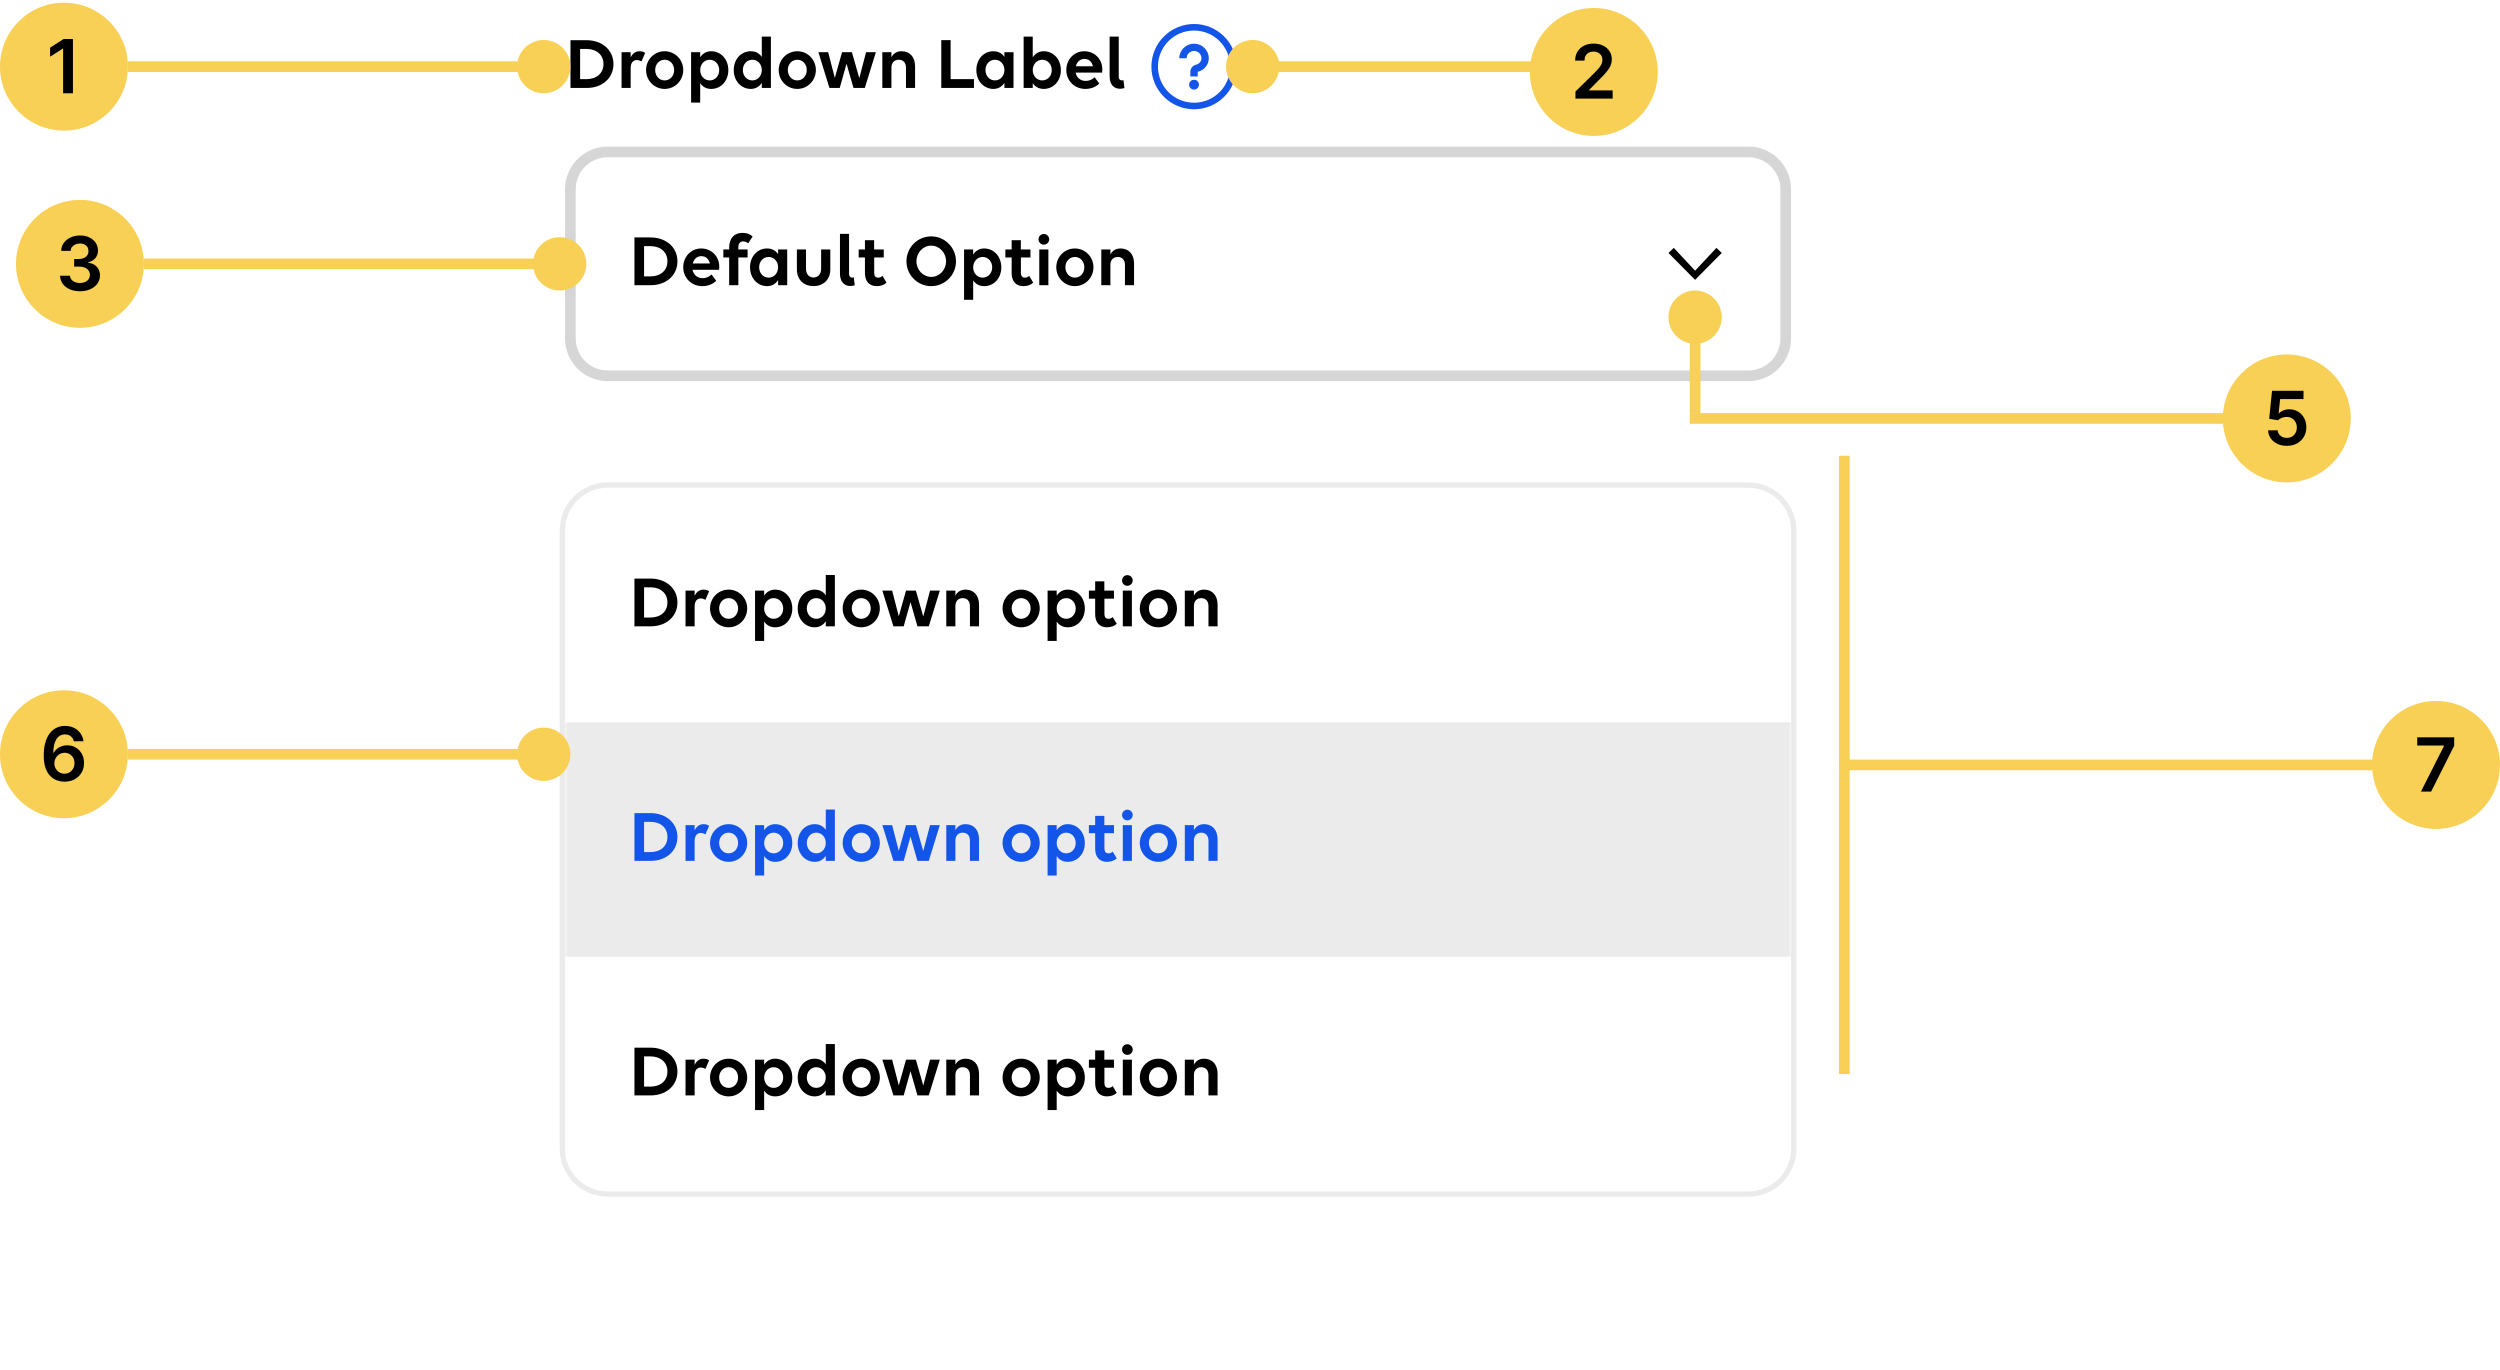 <svg width="469" height="257" viewBox="0 0 469 257" fill="none" xmlns="http://www.w3.org/2000/svg">
<g clip-path="url(#clip0_6343_39261)">
<path d="M107.023 16.5V7.54H110.019C112.973 7.54 115.087 9.402 115.087 12.02C115.087 14.638 113.001 16.5 110.075 16.5H107.023ZM110.005 9.178H108.829V14.848H110.019C111.937 14.848 113.211 13.728 113.211 12.02C113.211 10.298 111.937 9.178 110.005 9.178ZM116.605 16.5V9.794H118.313V10.788C118.635 10.074 119.209 9.612 119.965 9.612C120.413 9.612 120.777 9.724 121.029 9.934L120.329 11.544C120.105 11.376 119.769 11.264 119.433 11.264C118.761 11.264 118.313 11.838 118.313 12.748V16.5H116.605ZM124.689 16.682C122.743 16.682 121.203 15.1 121.203 13.14C121.203 11.194 122.743 9.612 124.689 9.612C126.635 9.612 128.175 11.194 128.175 13.14C128.175 15.1 126.635 16.682 124.689 16.682ZM124.689 15.086C125.725 15.086 126.467 14.218 126.467 13.14C126.467 12.062 125.725 11.208 124.689 11.208C123.653 11.208 122.911 12.062 122.911 13.14C122.911 14.218 123.653 15.086 124.689 15.086ZM131.356 19.244H129.648V9.794H131.356V10.746C131.804 10.06 132.504 9.612 133.414 9.612C135.178 9.612 136.634 11.054 136.634 13.154C136.634 15.17 135.276 16.682 133.414 16.682C132.504 16.682 131.804 16.276 131.356 15.604V19.244ZM133.148 15.086C134.17 15.086 134.926 14.232 134.926 13.154C134.926 12.076 134.17 11.208 133.148 11.208C132.112 11.208 131.356 12.076 131.356 13.154C131.356 14.232 132.112 15.086 133.148 15.086ZM140.856 16.682C139.092 16.682 137.65 15.24 137.65 13.14C137.65 11.124 139.008 9.612 140.856 9.612C141.766 9.612 142.466 10.018 142.914 10.676V6.868H144.622V16.5H142.914V15.548C142.466 16.234 141.766 16.682 140.856 16.682ZM141.136 15.086C142.172 15.086 142.914 14.218 142.914 13.14C142.914 12.062 142.172 11.208 141.136 11.208C140.1 11.208 139.358 12.062 139.358 13.14C139.358 14.218 140.1 15.086 141.136 15.086ZM149.571 16.682C147.625 16.682 146.085 15.1 146.085 13.14C146.085 11.194 147.625 9.612 149.571 9.612C151.517 9.612 153.057 11.194 153.057 13.14C153.057 15.1 151.517 16.682 149.571 16.682ZM149.571 15.086C150.607 15.086 151.349 14.218 151.349 13.14C151.349 12.062 150.607 11.208 149.571 11.208C148.535 11.208 147.793 12.062 147.793 13.14C147.793 14.218 148.535 15.086 149.571 15.086ZM157.535 16.5H155.603L153.531 9.794H155.365L156.611 14.624L157.969 9.794H159.817L161.203 14.652L162.477 9.794H164.311L162.239 16.5H160.111L158.809 11.95L157.535 16.5ZM165.523 16.5V9.794H167.231V10.746C167.581 10.032 168.253 9.612 169.135 9.612C170.675 9.612 171.669 10.69 171.669 12.44V16.5H169.961V12.692C169.961 11.782 169.443 11.208 168.603 11.208C167.763 11.208 167.231 11.782 167.231 12.692V16.5H165.523ZM176.586 16.5V7.526H178.336V14.848H182.718V16.5H176.586ZM186.37 16.682C184.606 16.682 183.164 15.24 183.164 13.14C183.164 11.124 184.522 9.612 186.37 9.612C187.28 9.612 187.98 10.018 188.428 10.676V9.794H190.136V16.5H188.428V15.548C187.98 16.234 187.28 16.682 186.37 16.682ZM186.65 15.086C187.686 15.086 188.428 14.218 188.428 13.14C188.428 12.062 187.686 11.208 186.65 11.208C185.614 11.208 184.872 12.062 184.872 13.14C184.872 14.218 185.614 15.086 186.65 15.086ZM195.799 9.612C197.563 9.612 199.019 11.054 199.019 13.154C199.019 15.17 197.661 16.682 195.799 16.682C194.889 16.682 194.189 16.276 193.741 15.604V16.5H192.033V6.868H193.741V10.746C194.189 10.06 194.889 9.612 195.799 9.612ZM195.533 11.208C194.497 11.208 193.741 12.076 193.741 13.154C193.741 14.232 194.497 15.086 195.533 15.086C196.555 15.086 197.311 14.232 197.311 13.154C197.311 12.076 196.555 11.208 195.533 11.208ZM203.633 16.682C201.547 16.682 200.035 15.1 200.035 13.14C200.035 11.194 201.477 9.612 203.409 9.612C205.327 9.612 206.797 11.082 206.797 13.014C206.797 13.238 206.783 13.504 206.755 13.616H201.785C201.967 14.54 202.667 15.184 203.689 15.184C204.375 15.184 204.949 14.89 205.341 14.484L206.223 15.66C205.705 16.234 204.753 16.682 203.633 16.682ZM203.437 11.054C202.625 11.054 202.037 11.614 201.827 12.426H205.033C204.823 11.53 204.221 11.054 203.437 11.054ZM210.756 15.016L210.938 16.514C210.686 16.598 210.364 16.654 210.112 16.654C209.146 16.654 208.166 16.038 208.166 14.33V6.868H209.874V14.372C209.874 14.89 210.168 15.086 210.476 15.086C210.56 15.086 210.672 15.058 210.756 15.016Z" fill="black"/>
<path fill-rule="evenodd" clip-rule="evenodd" d="M216 12.5C216 8.089 219.589 4.5 224 4.5C228.411 4.5 232 8.089 232 12.5C232 16.912 228.411 20.5 224 20.5C219.589 20.5 216 16.912 216 12.5ZM230.769 12.5C230.769 8.753 227.747 5.731 224 5.731C220.253 5.731 217.231 8.753 217.231 12.5C217.231 16.247 220.253 19.269 224 19.269C227.747 19.269 230.769 16.247 230.769 12.5ZM224.923 15.885C224.923 16.394 224.51 16.808 224 16.808C223.49 16.808 223.077 16.394 223.077 15.885C223.077 15.375 223.49 14.961 224 14.961C224.51 14.961 224.923 15.375 224.923 15.885ZM221.231 10.927C221.231 9.424 222.477 8.192 224 8.192C225.523 8.192 226.769 9.424 226.769 10.927C226.769 12.036 226.039 13.035 224.974 13.385L224.692 13.47V14.346H223.308V13.47C223.308 12.885 223.694 12.351 224.26 12.167L224.541 12.081C225.044 11.916 225.385 11.451 225.385 10.927C225.385 10.164 224.773 9.56 224 9.56C223.227 9.56 222.615 10.164 222.615 10.927H221.231Z" fill="#1355E9"/>
<path d="M328 28.5H114C110.134 28.5 107 31.634 107 35.5V63.5C107 67.366 110.134 70.5 114 70.5H328C331.866 70.5 335 67.366 335 63.5V35.5C335 31.634 331.866 28.5 328 28.5Z" fill="white"/>
<path d="M328 28.5H114C110.134 28.5 107 31.634 107 35.5V63.5C107 67.366 110.134 70.5 114 70.5H328C331.866 70.5 335 67.366 335 63.5V35.5C335 31.634 331.866 28.5 328 28.5Z" stroke="#D6D6D6" stroke-width="2"/>
<path d="M119.023 53.5V44.54H122.019C124.973 44.54 127.087 46.402 127.087 49.02C127.087 51.638 125.001 53.5 122.075 53.5H119.023ZM122.005 46.178H120.829V51.848H122.019C123.937 51.848 125.211 50.728 125.211 49.02C125.211 47.298 123.937 46.178 122.005 46.178ZM131.769 53.682C129.683 53.682 128.171 52.1 128.171 50.14C128.171 48.194 129.613 46.612 131.545 46.612C133.463 46.612 134.933 48.082 134.933 50.014C134.933 50.238 134.919 50.504 134.891 50.616H129.921C130.103 51.54 130.803 52.184 131.825 52.184C132.511 52.184 133.085 51.89 133.477 51.484L134.359 52.66C133.841 53.234 132.889 53.682 131.769 53.682ZM131.573 48.054C130.761 48.054 130.173 48.614 129.963 49.426H133.169C132.959 48.53 132.357 48.054 131.573 48.054ZM135.701 48.306V46.794H136.793V46.402C136.793 44.708 137.759 43.686 139.257 43.686C140.167 43.686 140.755 43.938 141.189 44.372L140.349 45.66C140.153 45.45 139.789 45.282 139.425 45.282C138.865 45.282 138.515 45.66 138.515 46.388V46.794H140.251V48.306H138.515V53.5H136.793V48.306H135.701ZM143.914 53.682C142.15 53.682 140.708 52.24 140.708 50.14C140.708 48.124 142.066 46.612 143.914 46.612C144.824 46.612 145.524 47.018 145.972 47.676V46.794H147.68V53.5H145.972V52.548C145.524 53.234 144.824 53.682 143.914 53.682ZM144.194 52.086C145.23 52.086 145.972 51.218 145.972 50.14C145.972 49.062 145.23 48.208 144.194 48.208C143.158 48.208 142.416 49.062 142.416 50.14C142.416 51.218 143.158 52.086 144.194 52.086ZM151.202 46.794V50.42C151.202 51.4 151.762 52.058 152.616 52.058C153.47 52.058 154.044 51.4 154.044 50.42V46.794H155.766V50.546C155.766 52.422 154.506 53.668 152.616 53.668C150.726 53.668 149.494 52.422 149.494 50.546V46.794H151.202ZM160.166 52.016L160.348 53.514C160.096 53.598 159.774 53.654 159.522 53.654C158.556 53.654 157.576 53.038 157.576 51.33V43.868H159.284V51.372C159.284 51.89 159.578 52.086 159.886 52.086C159.97 52.086 160.082 52.058 160.166 52.016ZM161.087 48.306V46.794H162.263V45.058H163.985V46.794H165.791V48.306H163.999V51.162C163.999 51.792 164.251 52.086 164.755 52.086C165.077 52.086 165.385 51.946 165.553 51.75L166.309 53.024C165.945 53.388 165.315 53.682 164.489 53.682C163.131 53.682 162.263 52.842 162.263 51.204V48.306H161.087ZM174.697 44.344C177.259 44.344 179.345 46.444 179.345 49.034C179.345 51.596 177.259 53.682 174.697 53.682C172.135 53.682 170.049 51.582 170.049 49.02C170.049 46.43 172.135 44.344 174.697 44.344ZM174.697 51.946C176.237 51.946 177.483 50.63 177.483 49.034C177.483 47.41 176.237 46.08 174.697 46.08C173.157 46.08 171.925 47.396 171.925 49.02C171.925 50.63 173.157 51.946 174.697 51.946ZM182.567 56.244H180.859V46.794H182.567V47.746C183.015 47.06 183.715 46.612 184.625 46.612C186.389 46.612 187.845 48.054 187.845 50.154C187.845 52.17 186.487 53.682 184.625 53.682C183.715 53.682 183.015 53.276 182.567 52.604V56.244ZM184.359 52.086C185.381 52.086 186.137 51.232 186.137 50.154C186.137 49.076 185.381 48.208 184.359 48.208C183.323 48.208 182.567 49.076 182.567 50.154C182.567 51.232 183.323 52.086 184.359 52.086ZM188.609 48.306V46.794H189.785V45.058H191.507V46.794H193.313V48.306H191.521V51.162C191.521 51.792 191.773 52.086 192.277 52.086C192.599 52.086 192.907 51.946 193.075 51.75L193.831 53.024C193.467 53.388 192.837 53.682 192.011 53.682C190.653 53.682 189.785 52.842 189.785 51.204V48.306H188.609ZM195.823 45.898C195.263 45.898 194.829 45.45 194.829 44.89C194.829 44.344 195.263 43.896 195.823 43.896C196.369 43.896 196.831 44.344 196.831 44.89C196.831 45.45 196.369 45.898 195.823 45.898ZM196.677 53.5H194.969V46.794H196.677V53.5ZM201.644 53.682C199.698 53.682 198.158 52.1 198.158 50.14C198.158 48.194 199.698 46.612 201.644 46.612C203.59 46.612 205.13 48.194 205.13 50.14C205.13 52.1 203.59 53.682 201.644 53.682ZM201.644 52.086C202.68 52.086 203.422 51.218 203.422 50.14C203.422 49.062 202.68 48.208 201.644 48.208C200.608 48.208 199.866 49.062 199.866 50.14C199.866 51.218 200.608 52.086 201.644 52.086ZM206.603 53.5V46.794H208.311V47.746C208.661 47.032 209.333 46.612 210.215 46.612C211.755 46.612 212.749 47.69 212.749 49.44V53.5H211.041V49.692C211.041 48.782 210.523 48.208 209.683 48.208C208.843 48.208 208.311 48.782 208.311 49.692V53.5H206.603Z" fill="black"/>
<path d="M318 52.5L313 47.452L314 46.5L318 50.786L322 46.5L323 47.452L318 52.5Z" fill="black"/>
<g filter="url(#filter0_d_6343_39261)">
<mask id="mask0_6343_39261" style="mask-type:luminance" maskUnits="userSpaceOnUse" x="106" y="75" width="230" height="133">
<path d="M328 75.5H114C109.582 75.5 106 79.082 106 83.5V199.5C106 203.918 109.582 207.5 114 207.5H328C332.418 207.5 336 203.918 336 199.5V83.5C336 79.082 332.418 75.5 328 75.5Z" fill="white"/>
</mask>
<g mask="url(#mask0_6343_39261)">
<path d="M328 75.5H114C109.582 75.5 106 79.082 106 83.5V199.5C106 203.918 109.582 207.5 114 207.5H328C332.418 207.5 336 203.918 336 199.5V83.5C336 79.082 332.418 75.5 328 75.5Z" fill="white"/>
<path d="M336 75.5H106V119.5H336V75.5Z" fill="white"/>
<path d="M119.023 101.5V92.54H122.019C124.973 92.54 127.087 94.402 127.087 97.02C127.087 99.638 125.001 101.5 122.075 101.5H119.023ZM122.005 94.178H120.829V99.848H122.019C123.937 99.848 125.211 98.728 125.211 97.02C125.211 95.298 123.937 94.178 122.005 94.178ZM128.605 101.5V94.794H130.313V95.788C130.635 95.074 131.209 94.612 131.965 94.612C132.413 94.612 132.777 94.724 133.029 94.934L132.329 96.544C132.105 96.376 131.769 96.264 131.433 96.264C130.761 96.264 130.313 96.838 130.313 97.748V101.5H128.605ZM136.689 101.682C134.743 101.682 133.203 100.1 133.203 98.14C133.203 96.194 134.743 94.612 136.689 94.612C138.635 94.612 140.175 96.194 140.175 98.14C140.175 100.1 138.635 101.682 136.689 101.682ZM136.689 100.086C137.725 100.086 138.467 99.218 138.467 98.14C138.467 97.062 137.725 96.208 136.689 96.208C135.653 96.208 134.911 97.062 134.911 98.14C134.911 99.218 135.653 100.086 136.689 100.086ZM143.356 104.244H141.648V94.794H143.356V95.746C143.804 95.06 144.504 94.612 145.414 94.612C147.178 94.612 148.634 96.054 148.634 98.154C148.634 100.17 147.276 101.682 145.414 101.682C144.504 101.682 143.804 101.276 143.356 100.604V104.244ZM145.148 100.086C146.17 100.086 146.926 99.232 146.926 98.154C146.926 97.076 146.17 96.208 145.148 96.208C144.112 96.208 143.356 97.076 143.356 98.154C143.356 99.232 144.112 100.086 145.148 100.086ZM152.856 101.682C151.092 101.682 149.65 100.24 149.65 98.14C149.65 96.124 151.008 94.612 152.856 94.612C153.766 94.612 154.466 95.018 154.914 95.676V91.868H156.622V101.5H154.914V100.548C154.466 101.234 153.766 101.682 152.856 101.682ZM153.136 100.086C154.172 100.086 154.914 99.218 154.914 98.14C154.914 97.062 154.172 96.208 153.136 96.208C152.1 96.208 151.358 97.062 151.358 98.14C151.358 99.218 152.1 100.086 153.136 100.086ZM161.571 101.682C159.625 101.682 158.085 100.1 158.085 98.14C158.085 96.194 159.625 94.612 161.571 94.612C163.517 94.612 165.057 96.194 165.057 98.14C165.057 100.1 163.517 101.682 161.571 101.682ZM161.571 100.086C162.607 100.086 163.349 99.218 163.349 98.14C163.349 97.062 162.607 96.208 161.571 96.208C160.535 96.208 159.793 97.062 159.793 98.14C159.793 99.218 160.535 100.086 161.571 100.086ZM169.535 101.5H167.603L165.531 94.794H167.365L168.611 99.624L169.969 94.794H171.817L173.203 99.652L174.477 94.794H176.311L174.239 101.5H172.111L170.809 96.95L169.535 101.5ZM177.523 101.5V94.794H179.231V95.746C179.581 95.032 180.253 94.612 181.135 94.612C182.675 94.612 183.669 95.69 183.669 97.44V101.5H181.961V97.692C181.961 96.782 181.443 96.208 180.603 96.208C179.763 96.208 179.231 96.782 179.231 97.692V101.5H177.523ZM191.568 101.682C189.621 101.682 188.082 100.1 188.082 98.14C188.082 96.194 189.621 94.612 191.568 94.612C193.514 94.612 195.054 96.194 195.054 98.14C195.054 100.1 193.514 101.682 191.568 101.682ZM191.568 100.086C192.604 100.086 193.346 99.218 193.346 98.14C193.346 97.062 192.604 96.208 191.568 96.208C190.532 96.208 189.79 97.062 189.79 98.14C189.79 99.218 190.532 100.086 191.568 100.086ZM198.235 104.244H196.527V94.794H198.235V95.746C198.683 95.06 199.383 94.612 200.293 94.612C202.057 94.612 203.513 96.054 203.513 98.154C203.513 100.17 202.155 101.682 200.293 101.682C199.383 101.682 198.683 101.276 198.235 100.604V104.244ZM200.027 100.086C201.049 100.086 201.805 99.232 201.805 98.154C201.805 97.076 201.049 96.208 200.027 96.208C198.991 96.208 198.235 97.076 198.235 98.154C198.235 99.232 198.991 100.086 200.027 100.086ZM204.277 96.306V94.794H205.453V93.058H207.175V94.794H208.981V96.306H207.189V99.162C207.189 99.792 207.441 100.086 207.945 100.086C208.267 100.086 208.575 99.946 208.743 99.75L209.499 101.024C209.135 101.388 208.505 101.682 207.679 101.682C206.321 101.682 205.453 100.842 205.453 99.204V96.306H204.277ZM211.491 93.898C210.931 93.898 210.497 93.45 210.497 92.89C210.497 92.344 210.931 91.896 211.491 91.896C212.037 91.896 212.499 92.344 212.499 92.89C212.499 93.45 212.037 93.898 211.491 93.898ZM212.345 101.5H210.637V94.794H212.345V101.5ZM217.312 101.682C215.366 101.682 213.826 100.1 213.826 98.14C213.826 96.194 215.366 94.612 217.312 94.612C219.258 94.612 220.798 96.194 220.798 98.14C220.798 100.1 219.258 101.682 217.312 101.682ZM217.312 100.086C218.348 100.086 219.09 99.218 219.09 98.14C219.09 97.062 218.348 96.208 217.312 96.208C216.276 96.208 215.534 97.062 215.534 98.14C215.534 99.218 216.276 100.086 217.312 100.086ZM222.271 101.5V94.794H223.979V95.746C224.329 95.032 225.001 94.612 225.883 94.612C227.423 94.612 228.417 95.69 228.417 97.44V101.5H226.709V97.692C226.709 96.782 226.191 96.208 225.351 96.208C224.511 96.208 223.979 96.782 223.979 97.692V101.5H222.271Z" fill="black"/>
<path d="M336 119.5H106V163.5H336V119.5Z" fill="#EBEBEB"/>
<path d="M119.023 145.5V136.54H122.019C124.973 136.54 127.087 138.402 127.087 141.02C127.087 143.638 125.001 145.5 122.075 145.5H119.023ZM122.005 138.178H120.829V143.848H122.019C123.937 143.848 125.211 142.728 125.211 141.02C125.211 139.298 123.937 138.178 122.005 138.178ZM128.605 145.5V138.794H130.313V139.788C130.635 139.074 131.209 138.612 131.965 138.612C132.413 138.612 132.777 138.724 133.029 138.934L132.329 140.544C132.105 140.376 131.769 140.264 131.433 140.264C130.761 140.264 130.313 140.838 130.313 141.748V145.5H128.605ZM136.689 145.682C134.743 145.682 133.203 144.1 133.203 142.14C133.203 140.194 134.743 138.612 136.689 138.612C138.635 138.612 140.175 140.194 140.175 142.14C140.175 144.1 138.635 145.682 136.689 145.682ZM136.689 144.086C137.725 144.086 138.467 143.218 138.467 142.14C138.467 141.062 137.725 140.208 136.689 140.208C135.653 140.208 134.911 141.062 134.911 142.14C134.911 143.218 135.653 144.086 136.689 144.086ZM143.356 148.244H141.648V138.794H143.356V139.746C143.804 139.06 144.504 138.612 145.414 138.612C147.178 138.612 148.634 140.054 148.634 142.154C148.634 144.17 147.276 145.682 145.414 145.682C144.504 145.682 143.804 145.276 143.356 144.604V148.244ZM145.148 144.086C146.17 144.086 146.926 143.232 146.926 142.154C146.926 141.076 146.17 140.208 145.148 140.208C144.112 140.208 143.356 141.076 143.356 142.154C143.356 143.232 144.112 144.086 145.148 144.086ZM152.856 145.682C151.092 145.682 149.65 144.24 149.65 142.14C149.65 140.124 151.008 138.612 152.856 138.612C153.766 138.612 154.466 139.018 154.914 139.676V135.868H156.622V145.5H154.914V144.548C154.466 145.234 153.766 145.682 152.856 145.682ZM153.136 144.086C154.172 144.086 154.914 143.218 154.914 142.14C154.914 141.062 154.172 140.208 153.136 140.208C152.1 140.208 151.358 141.062 151.358 142.14C151.358 143.218 152.1 144.086 153.136 144.086ZM161.571 145.682C159.625 145.682 158.085 144.1 158.085 142.14C158.085 140.194 159.625 138.612 161.571 138.612C163.517 138.612 165.057 140.194 165.057 142.14C165.057 144.1 163.517 145.682 161.571 145.682ZM161.571 144.086C162.607 144.086 163.349 143.218 163.349 142.14C163.349 141.062 162.607 140.208 161.571 140.208C160.535 140.208 159.793 141.062 159.793 142.14C159.793 143.218 160.535 144.086 161.571 144.086ZM169.535 145.5H167.603L165.531 138.794H167.365L168.611 143.624L169.969 138.794H171.817L173.203 143.652L174.477 138.794H176.311L174.239 145.5H172.111L170.809 140.95L169.535 145.5ZM177.523 145.5V138.794H179.231V139.746C179.581 139.032 180.253 138.612 181.135 138.612C182.675 138.612 183.669 139.69 183.669 141.44V145.5H181.961V141.692C181.961 140.782 181.443 140.208 180.603 140.208C179.763 140.208 179.231 140.782 179.231 141.692V145.5H177.523ZM191.568 145.682C189.621 145.682 188.082 144.1 188.082 142.14C188.082 140.194 189.621 138.612 191.568 138.612C193.514 138.612 195.054 140.194 195.054 142.14C195.054 144.1 193.514 145.682 191.568 145.682ZM191.568 144.086C192.604 144.086 193.346 143.218 193.346 142.14C193.346 141.062 192.604 140.208 191.568 140.208C190.532 140.208 189.79 141.062 189.79 142.14C189.79 143.218 190.532 144.086 191.568 144.086ZM198.235 148.244H196.527V138.794H198.235V139.746C198.683 139.06 199.383 138.612 200.293 138.612C202.057 138.612 203.513 140.054 203.513 142.154C203.513 144.17 202.155 145.682 200.293 145.682C199.383 145.682 198.683 145.276 198.235 144.604V148.244ZM200.027 144.086C201.049 144.086 201.805 143.232 201.805 142.154C201.805 141.076 201.049 140.208 200.027 140.208C198.991 140.208 198.235 141.076 198.235 142.154C198.235 143.232 198.991 144.086 200.027 144.086ZM204.277 140.306V138.794H205.453V137.058H207.175V138.794H208.981V140.306H207.189V143.162C207.189 143.792 207.441 144.086 207.945 144.086C208.267 144.086 208.575 143.946 208.743 143.75L209.499 145.024C209.135 145.388 208.505 145.682 207.679 145.682C206.321 145.682 205.453 144.842 205.453 143.204V140.306H204.277ZM211.491 137.898C210.931 137.898 210.497 137.45 210.497 136.89C210.497 136.344 210.931 135.896 211.491 135.896C212.037 135.896 212.499 136.344 212.499 136.89C212.499 137.45 212.037 137.898 211.491 137.898ZM212.345 145.5H210.637V138.794H212.345V145.5ZM217.312 145.682C215.366 145.682 213.826 144.1 213.826 142.14C213.826 140.194 215.366 138.612 217.312 138.612C219.258 138.612 220.798 140.194 220.798 142.14C220.798 144.1 219.258 145.682 217.312 145.682ZM217.312 144.086C218.348 144.086 219.09 143.218 219.09 142.14C219.09 141.062 218.348 140.208 217.312 140.208C216.276 140.208 215.534 141.062 215.534 142.14C215.534 143.218 216.276 144.086 217.312 144.086ZM222.271 145.5V138.794H223.979V139.746C224.329 139.032 225.001 138.612 225.883 138.612C227.423 138.612 228.417 139.69 228.417 141.44V145.5H226.709V141.692C226.709 140.782 226.191 140.208 225.351 140.208C224.511 140.208 223.979 140.782 223.979 141.692V145.5H222.271Z" fill="#1355E9"/>
<path d="M336 163.5H106V207.5H336V163.5Z" fill="white"/>
<path d="M119.023 189.5V180.54H122.019C124.973 180.54 127.087 182.402 127.087 185.02C127.087 187.638 125.001 189.5 122.075 189.5H119.023ZM122.005 182.178H120.829V187.848H122.019C123.937 187.848 125.211 186.728 125.211 185.02C125.211 183.298 123.937 182.178 122.005 182.178ZM128.605 189.5V182.794H130.313V183.788C130.635 183.074 131.209 182.612 131.965 182.612C132.413 182.612 132.777 182.724 133.029 182.934L132.329 184.544C132.105 184.376 131.769 184.264 131.433 184.264C130.761 184.264 130.313 184.838 130.313 185.748V189.5H128.605ZM136.689 189.682C134.743 189.682 133.203 188.1 133.203 186.14C133.203 184.194 134.743 182.612 136.689 182.612C138.635 182.612 140.175 184.194 140.175 186.14C140.175 188.1 138.635 189.682 136.689 189.682ZM136.689 188.086C137.725 188.086 138.467 187.218 138.467 186.14C138.467 185.062 137.725 184.208 136.689 184.208C135.653 184.208 134.911 185.062 134.911 186.14C134.911 187.218 135.653 188.086 136.689 188.086ZM143.356 192.244H141.648V182.794H143.356V183.746C143.804 183.06 144.504 182.612 145.414 182.612C147.178 182.612 148.634 184.054 148.634 186.154C148.634 188.17 147.276 189.682 145.414 189.682C144.504 189.682 143.804 189.276 143.356 188.604V192.244ZM145.148 188.086C146.17 188.086 146.926 187.232 146.926 186.154C146.926 185.076 146.17 184.208 145.148 184.208C144.112 184.208 143.356 185.076 143.356 186.154C143.356 187.232 144.112 188.086 145.148 188.086ZM152.856 189.682C151.092 189.682 149.65 188.24 149.65 186.14C149.65 184.124 151.008 182.612 152.856 182.612C153.766 182.612 154.466 183.018 154.914 183.676V179.868H156.622V189.5H154.914V188.548C154.466 189.234 153.766 189.682 152.856 189.682ZM153.136 188.086C154.172 188.086 154.914 187.218 154.914 186.14C154.914 185.062 154.172 184.208 153.136 184.208C152.1 184.208 151.358 185.062 151.358 186.14C151.358 187.218 152.1 188.086 153.136 188.086ZM161.571 189.682C159.625 189.682 158.085 188.1 158.085 186.14C158.085 184.194 159.625 182.612 161.571 182.612C163.517 182.612 165.057 184.194 165.057 186.14C165.057 188.1 163.517 189.682 161.571 189.682ZM161.571 188.086C162.607 188.086 163.349 187.218 163.349 186.14C163.349 185.062 162.607 184.208 161.571 184.208C160.535 184.208 159.793 185.062 159.793 186.14C159.793 187.218 160.535 188.086 161.571 188.086ZM169.535 189.5H167.603L165.531 182.794H167.365L168.611 187.624L169.969 182.794H171.817L173.203 187.652L174.477 182.794H176.311L174.239 189.5H172.111L170.809 184.95L169.535 189.5ZM177.523 189.5V182.794H179.231V183.746C179.581 183.032 180.253 182.612 181.135 182.612C182.675 182.612 183.669 183.69 183.669 185.44V189.5H181.961V185.692C181.961 184.782 181.443 184.208 180.603 184.208C179.763 184.208 179.231 184.782 179.231 185.692V189.5H177.523ZM191.568 189.682C189.621 189.682 188.082 188.1 188.082 186.14C188.082 184.194 189.621 182.612 191.568 182.612C193.514 182.612 195.054 184.194 195.054 186.14C195.054 188.1 193.514 189.682 191.568 189.682ZM191.568 188.086C192.604 188.086 193.346 187.218 193.346 186.14C193.346 185.062 192.604 184.208 191.568 184.208C190.532 184.208 189.79 185.062 189.79 186.14C189.79 187.218 190.532 188.086 191.568 188.086ZM198.235 192.244H196.527V182.794H198.235V183.746C198.683 183.06 199.383 182.612 200.293 182.612C202.057 182.612 203.513 184.054 203.513 186.154C203.513 188.17 202.155 189.682 200.293 189.682C199.383 189.682 198.683 189.276 198.235 188.604V192.244ZM200.027 188.086C201.049 188.086 201.805 187.232 201.805 186.154C201.805 185.076 201.049 184.208 200.027 184.208C198.991 184.208 198.235 185.076 198.235 186.154C198.235 187.232 198.991 188.086 200.027 188.086ZM204.277 184.306V182.794H205.453V181.058H207.175V182.794H208.981V184.306H207.189V187.162C207.189 187.792 207.441 188.086 207.945 188.086C208.267 188.086 208.575 187.946 208.743 187.75L209.499 189.024C209.135 189.388 208.505 189.682 207.679 189.682C206.321 189.682 205.453 188.842 205.453 187.204V184.306H204.277ZM211.491 181.898C210.931 181.898 210.497 181.45 210.497 180.89C210.497 180.344 210.931 179.896 211.491 179.896C212.037 179.896 212.499 180.344 212.499 180.89C212.499 181.45 212.037 181.898 211.491 181.898ZM212.345 189.5H210.637V182.794H212.345V189.5ZM217.312 189.682C215.366 189.682 213.826 188.1 213.826 186.14C213.826 184.194 215.366 182.612 217.312 182.612C219.258 182.612 220.798 184.194 220.798 186.14C220.798 188.1 219.258 189.682 217.312 189.682ZM217.312 188.086C218.348 188.086 219.09 187.218 219.09 186.14C219.09 185.062 218.348 184.208 217.312 184.208C216.276 184.208 215.534 185.062 215.534 186.14C215.534 187.218 216.276 188.086 217.312 188.086ZM222.271 189.5V182.794H223.979V183.746C224.329 183.032 225.001 182.612 225.883 182.612C227.423 182.612 228.417 183.69 228.417 185.44V189.5H226.709V185.692C226.709 184.782 226.191 184.208 225.351 184.208C224.511 184.208 223.979 184.782 223.979 185.692V189.5H222.271Z" fill="black"/>
</g>
<path d="M328 75H114C109.306 75 105.5 78.806 105.5 83.5V199.5C105.5 204.194 109.306 208 114 208H328C332.694 208 336.5 204.194 336.5 199.5V83.5C336.5 78.806 332.694 75 328 75Z" stroke="#EBEBEB"/>
</g>
<path d="M24 12.5C24 5.873 18.627 0.5 12 0.5C5.373 0.5 0 5.873 0 12.5C0 19.127 5.373 24.5 12 24.5C18.627 24.5 24 19.127 24 12.5Z" fill="#F7D055"/>
<path d="M13.684 7.318V17.5H11.839V9.113H11.78L9.398 10.634V8.944L11.929 7.318H13.684Z" fill="black"/>
<path d="M24 141.5C24 134.873 18.627 129.5 12 129.5C5.373 129.5 0 134.873 0 141.5C0 148.127 5.373 153.5 12 153.5C18.627 153.5 24 148.127 24 141.5Z" fill="#F7D055"/>
<path d="M12.095 146.639C11.608 146.636 11.132 146.551 10.668 146.386C10.204 146.217 9.786 145.943 9.415 145.565C9.044 145.184 8.749 144.679 8.53 144.049C8.312 143.416 8.204 142.632 8.207 141.697C8.207 140.826 8.3 140.049 8.486 139.366C8.671 138.683 8.938 138.106 9.286 137.636C9.634 137.162 10.053 136.8 10.544 136.552C11.038 136.303 11.589 136.179 12.199 136.179C12.839 136.179 13.406 136.305 13.899 136.557C14.397 136.809 14.798 137.153 15.103 137.591C15.408 138.025 15.597 138.516 15.669 139.062H13.855C13.762 138.671 13.571 138.36 13.283 138.128C12.998 137.893 12.637 137.775 12.199 137.775C11.493 137.775 10.95 138.081 10.569 138.695C10.191 139.308 10 140.15 9.997 141.22H10.066C10.229 140.929 10.439 140.678 10.698 140.469C10.956 140.261 11.248 140.1 11.573 139.987C11.901 139.871 12.247 139.813 12.612 139.813C13.209 139.813 13.744 139.956 14.218 140.241C14.695 140.526 15.073 140.919 15.351 141.419C15.63 141.916 15.767 142.486 15.764 143.129C15.767 143.799 15.615 144.4 15.306 144.934C14.998 145.464 14.569 145.882 14.019 146.187C13.469 146.492 12.827 146.643 12.095 146.639ZM12.085 145.148C12.446 145.148 12.769 145.06 13.054 144.884C13.339 144.709 13.565 144.472 13.73 144.173C13.896 143.875 13.977 143.54 13.974 143.169C13.977 142.804 13.898 142.475 13.736 142.18C13.576 141.885 13.356 141.651 13.074 141.479C12.793 141.306 12.471 141.22 12.11 141.22C11.841 141.22 11.591 141.272 11.359 141.374C11.127 141.477 10.925 141.62 10.752 141.802C10.58 141.981 10.444 142.19 10.345 142.428C10.249 142.664 10.199 142.915 10.196 143.184C10.199 143.539 10.282 143.865 10.444 144.163C10.607 144.462 10.83 144.7 11.116 144.879C11.4 145.058 11.724 145.148 12.085 145.148Z" fill="black"/>
<path d="M27 49.5C27 42.873 21.627 37.5 15 37.5C8.373 37.5 3 42.873 3 49.5C3 56.127 8.373 61.5 15 61.5C21.627 61.5 27 56.127 27 49.5Z" fill="#F7D055"/>
<path d="M14.999 54.639C14.283 54.639 13.647 54.517 13.09 54.272C12.537 54.026 12.099 53.685 11.778 53.247C11.456 52.81 11.286 52.304 11.266 51.731H13.135C13.152 52.006 13.243 52.246 13.408 52.452C13.574 52.654 13.794 52.812 14.07 52.924C14.345 53.037 14.653 53.093 14.994 53.093C15.359 53.093 15.682 53.03 15.964 52.904C16.245 52.775 16.466 52.596 16.625 52.367C16.784 52.139 16.862 51.875 16.859 51.577C16.862 51.269 16.782 50.997 16.62 50.762C16.458 50.526 16.222 50.342 15.914 50.21C15.609 50.077 15.241 50.011 14.81 50.011H13.911V48.589H14.81C15.165 48.589 15.475 48.528 15.74 48.405C16.009 48.282 16.219 48.11 16.371 47.888C16.524 47.663 16.599 47.402 16.595 47.107C16.599 46.819 16.534 46.569 16.401 46.357C16.272 46.141 16.088 45.974 15.849 45.855C15.614 45.735 15.337 45.676 15.019 45.676C14.708 45.676 14.419 45.732 14.154 45.845C13.889 45.957 13.675 46.118 13.513 46.327C13.35 46.532 13.264 46.778 13.254 47.063H11.479C11.493 46.493 11.657 45.992 11.972 45.561C12.29 45.127 12.714 44.789 13.244 44.547C13.775 44.302 14.37 44.179 15.029 44.179C15.709 44.179 16.299 44.307 16.799 44.562C17.303 44.814 17.692 45.154 17.967 45.581C18.242 46.009 18.38 46.481 18.38 46.998C18.383 47.572 18.214 48.052 17.873 48.44C17.535 48.828 17.091 49.081 16.541 49.2V49.28C17.256 49.38 17.805 49.645 18.186 50.075C18.57 50.503 18.761 51.035 18.758 51.671C18.758 52.241 18.595 52.752 18.271 53.203C17.949 53.65 17.505 54.001 16.938 54.257C16.375 54.512 15.728 54.639 14.999 54.639Z" fill="black"/>
<path d="M311 13.5C311 6.873 305.627 1.5 299 1.5C292.373 1.5 287 6.873 287 13.5C287 20.127 292.373 25.5 299 25.5C305.627 25.5 311 20.127 311 13.5Z" fill="#F7D055"/>
<path d="M295.555 18.5V17.168L299.09 13.703C299.428 13.361 299.71 13.058 299.935 12.793C300.161 12.528 300.33 12.271 300.442 12.022C300.555 11.774 300.611 11.508 300.611 11.227C300.611 10.905 300.538 10.63 300.393 10.402C300.247 10.169 300.046 9.991 299.791 9.865C299.536 9.739 299.246 9.676 298.921 9.676C298.586 9.676 298.293 9.745 298.041 9.884C297.789 10.02 297.594 10.214 297.454 10.466C297.318 10.718 297.25 11.018 297.25 11.366H295.496C295.496 10.72 295.643 10.158 295.938 9.681C296.233 9.203 296.639 8.834 297.156 8.572C297.676 8.31 298.273 8.179 298.946 8.179C299.629 8.179 300.228 8.307 300.746 8.562C301.263 8.817 301.664 9.167 301.949 9.611C302.237 10.055 302.381 10.562 302.381 11.132C302.381 11.514 302.308 11.888 302.162 12.256C302.017 12.624 301.76 13.031 301.392 13.479C301.027 13.926 300.515 14.468 299.856 15.105L298.101 16.889V16.959H302.535V18.5H295.555Z" fill="black"/>
<path d="M104 11.5H24V13.5H104V11.5Z" fill="#F7D055"/>
<path d="M104 140.5H24V142.5H104V140.5Z" fill="#F7D055"/>
<path d="M107 48.5H27V50.5H107V48.5Z" fill="#F7D055"/>
<path d="M102 17.5C104.761 17.5 107 15.261 107 12.5C107 9.739 104.761 7.5 102 7.5C99.239 7.5 97 9.739 97 12.5C97 15.261 99.239 17.5 102 17.5Z" fill="#F7D055"/>
<path d="M102 146.5C104.761 146.5 107 144.261 107 141.5C107 138.739 104.761 136.5 102 136.5C99.239 136.5 97 138.739 97 141.5C97 144.261 99.239 146.5 102 146.5Z" fill="#F7D055"/>
<path d="M105 54.5C107.761 54.5 110 52.261 110 49.5C110 46.739 107.761 44.5 105 44.5C102.239 44.5 100 46.739 100 49.5C100 52.261 102.239 54.5 105 54.5Z" fill="#F7D055"/>
<path d="M235 17.5C237.761 17.5 240 15.261 240 12.5C240 9.739 237.761 7.5 235 7.5C232.239 7.5 230 9.739 230 12.5C230 15.261 232.239 17.5 235 17.5Z" fill="#F7D055"/>
<path d="M293 11.5H233V13.5H293V11.5Z" fill="#F7D055"/>
<path d="M319 77.5V58.5H317V77.5H319Z" fill="#F7D055"/>
<path d="M347 201.5V85.5H345V201.5H347Z" fill="#F7D055"/>
<path d="M441 78.5C441 71.873 435.627 66.5 429 66.5C422.373 66.5 417 71.873 417 78.5C417 85.127 422.373 90.5 429 90.5C435.627 90.5 441 85.127 441 78.5Z" fill="#F7D055"/>
<path d="M429.015 83.639C428.352 83.639 427.759 83.515 427.235 83.266C426.711 83.015 426.295 82.67 425.987 82.232C425.682 81.795 425.52 81.294 425.5 80.731H427.29C427.323 81.149 427.504 81.49 427.832 81.755C428.16 82.017 428.554 82.148 429.015 82.148C429.376 82.148 429.698 82.065 429.979 81.899C430.261 81.734 430.483 81.503 430.646 81.208C430.808 80.913 430.888 80.577 430.884 80.199C430.888 79.815 430.806 79.473 430.641 79.175C430.475 78.877 430.248 78.643 429.96 78.474C429.671 78.302 429.34 78.215 428.965 78.215C428.66 78.212 428.36 78.268 428.065 78.384C427.77 78.5 427.537 78.653 427.364 78.842L425.699 78.568L426.231 73.318H432.137V74.86H427.757L427.464 77.559H427.523C427.712 77.337 427.979 77.153 428.324 77.007C428.669 76.858 429.046 76.784 429.457 76.784C430.074 76.784 430.624 76.929 431.108 77.221C431.592 77.509 431.973 77.907 432.251 78.414C432.53 78.921 432.669 79.501 432.669 80.154C432.669 80.827 432.513 81.427 432.202 81.954C431.893 82.478 431.464 82.89 430.914 83.192C430.367 83.49 429.734 83.639 429.015 83.639Z" fill="black"/>
<path d="M469 143.5C469 136.873 463.627 131.5 457 131.5C450.373 131.5 445 136.873 445 143.5C445 150.127 450.373 155.5 457 155.5C463.627 155.5 469 150.127 469 143.5Z" fill="#F7D055"/>
<path d="M454.169 148.5L458.5 139.929V139.859H453.473V138.318H460.409V139.894L456.083 148.5H454.169Z" fill="black"/>
<path d="M419 77.5H317V79.5H419V77.5Z" fill="#F7D055"/>
<path d="M447 142.5H345V144.5H447V142.5Z" fill="#F7D055"/>
<path d="M318 64.5C320.761 64.5 323 62.261 323 59.5C323 56.739 320.761 54.5 318 54.5C315.239 54.5 313 56.739 313 59.5C313 62.261 315.239 64.5 318 64.5Z" fill="#F7D055"/>
</g>
<defs>
<filter id="filter0_d_6343_39261" x="73" y="58.5" width="296" height="198" filterUnits="userSpaceOnUse" color-interpolation-filters="sRGB">
<feFlood flood-opacity="0" result="BackgroundImageFix"/>
<feColorMatrix in="SourceAlpha" type="matrix" values="0 0 0 0 0 0 0 0 0 0 0 0 0 0 0 0 0 0 127 0" result="hardAlpha"/>
<feOffset dy="16"/>
<feGaussianBlur stdDeviation="16"/>
<feComposite in2="hardAlpha" operator="out"/>
<feColorMatrix type="matrix" values="0 0 0 0 0 0 0 0 0 0 0 0 0 0 0 0 0 0 0.1 0"/>
<feBlend mode="normal" in2="BackgroundImageFix" result="effect1_dropShadow_6343_39261"/>
<feBlend mode="normal" in="SourceGraphic" in2="effect1_dropShadow_6343_39261" result="shape"/>
</filter>
<clipPath id="clip0_6343_39261">
<rect width="469" height="256" fill="white" transform="translate(0 0.5)"/>
</clipPath>
</defs>
</svg>
